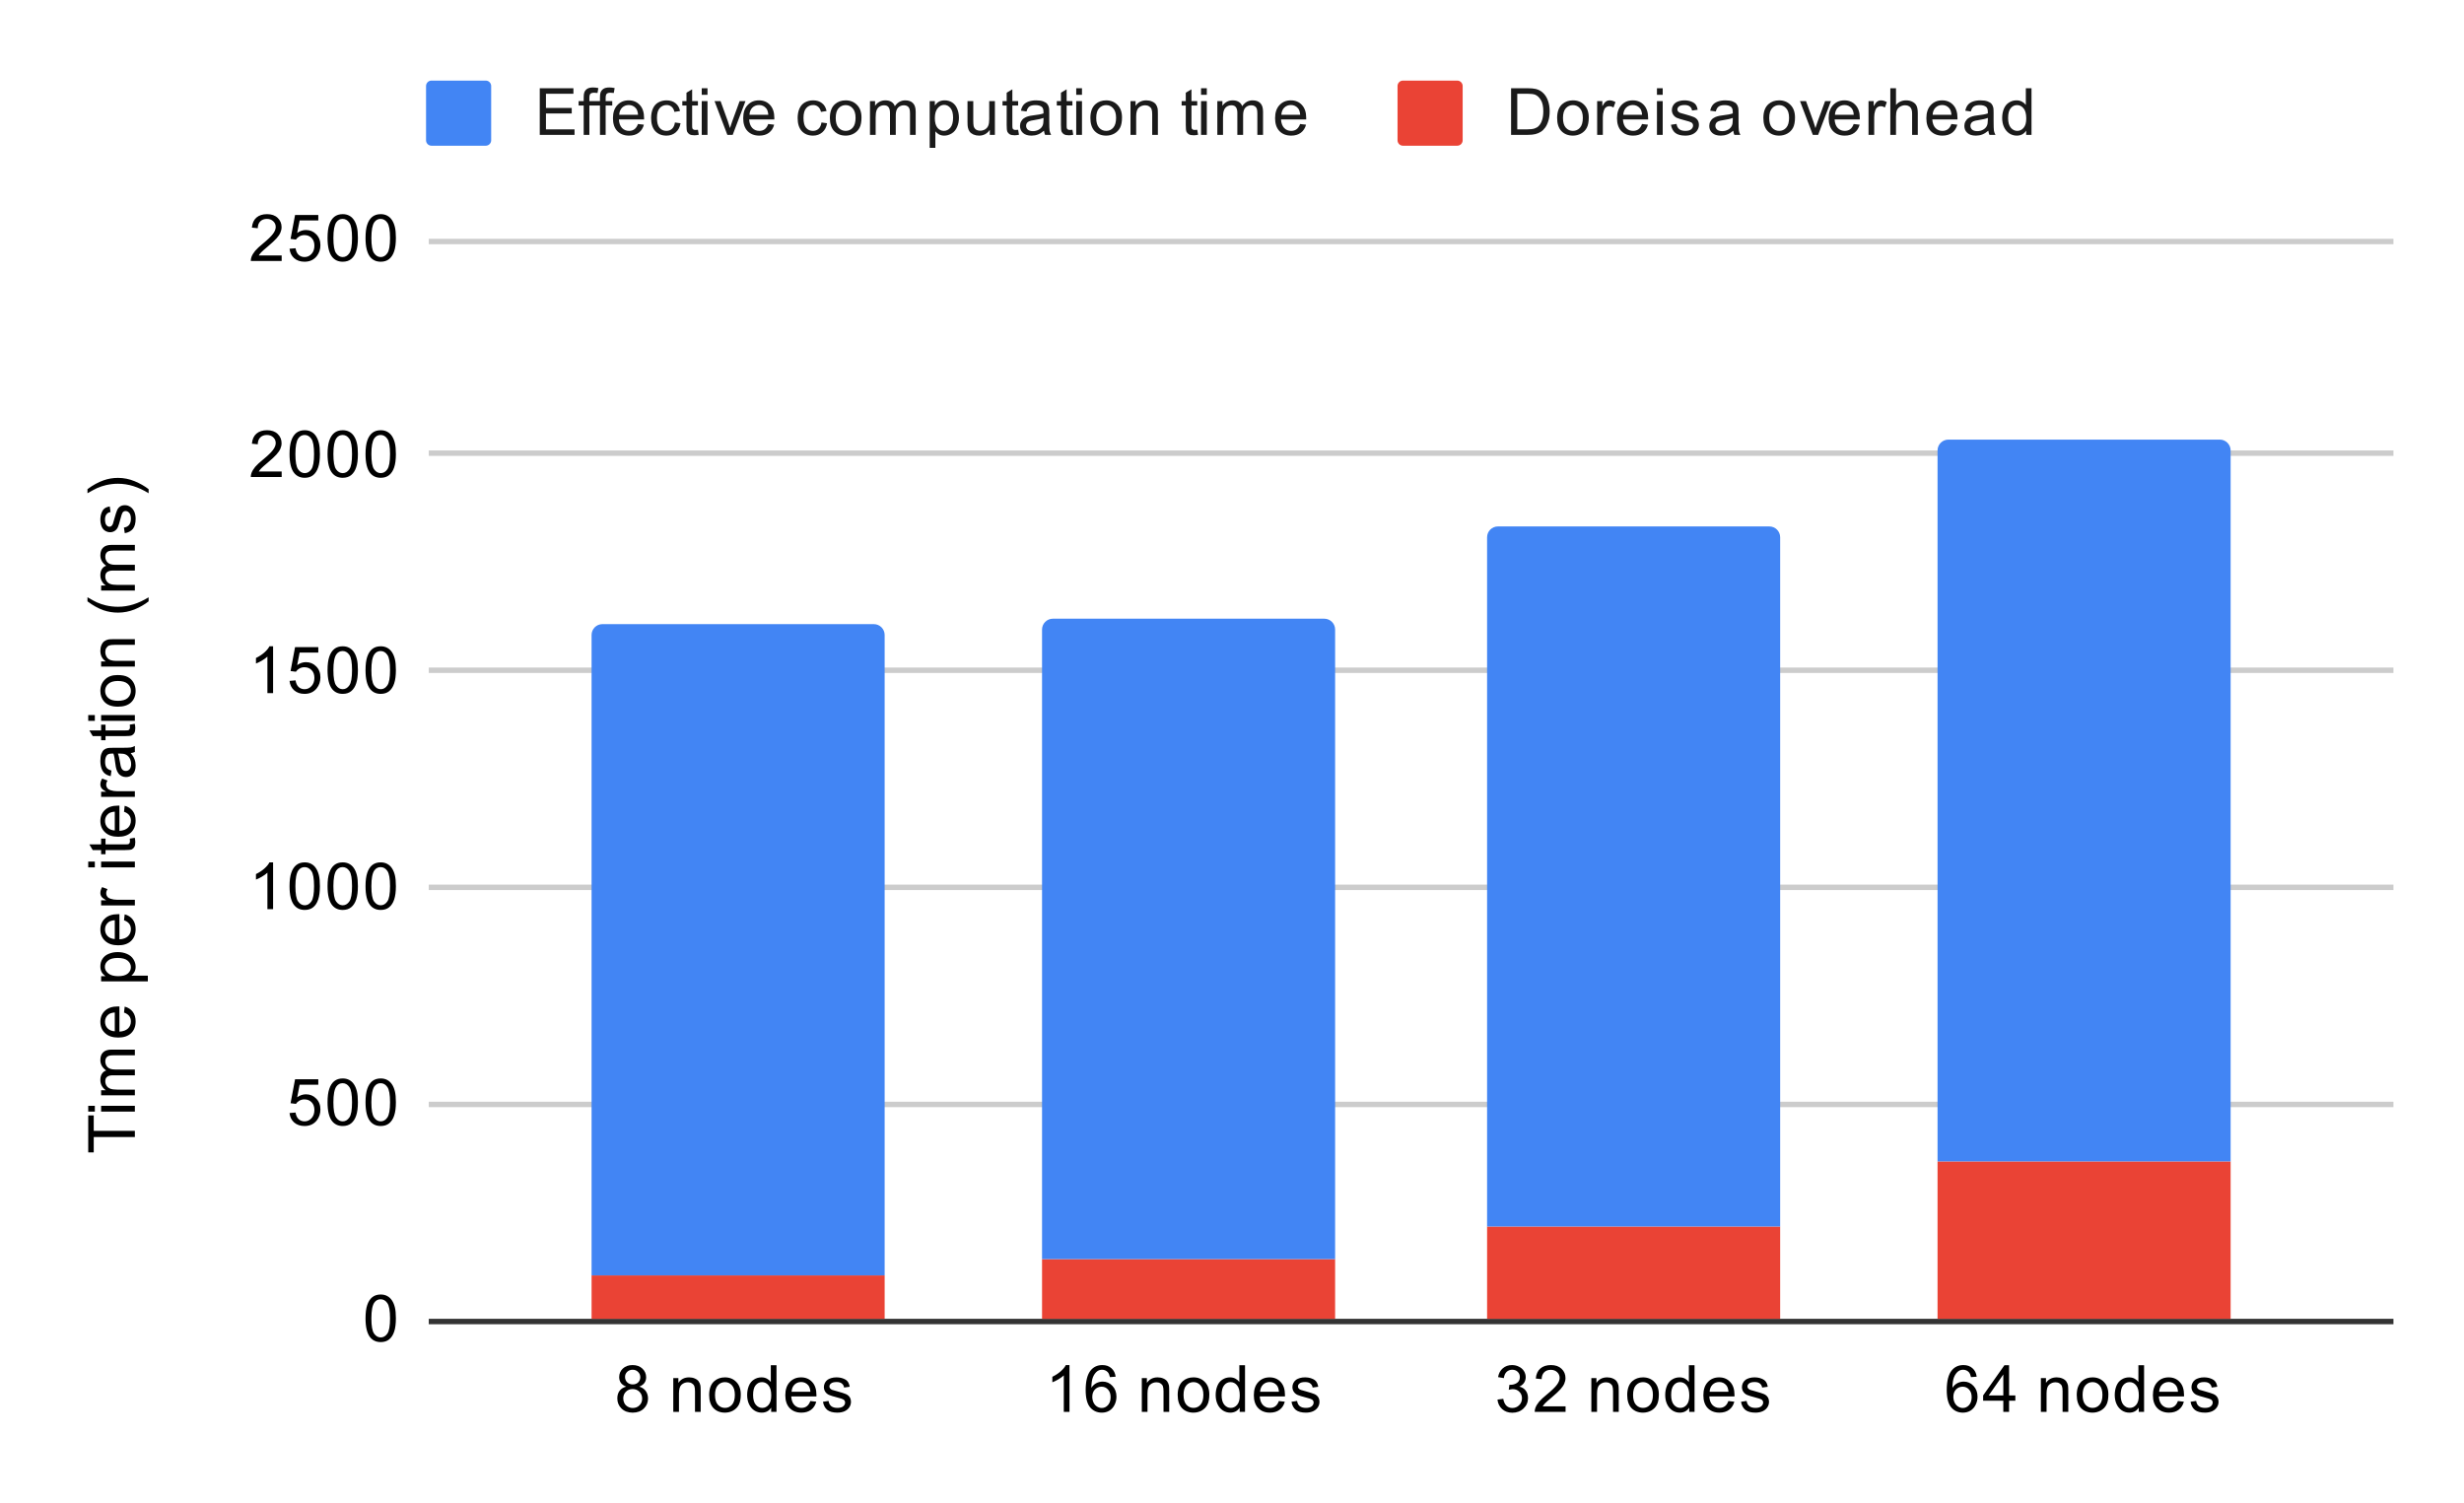 <svg version="1.1" viewBox="0.0 0.0 454.0 277.0" fill="none" stroke="none" stroke-linecap="square" stroke-miterlimit="10" width="454" height="277" xmlns:xlink="http://www.w3.org/1999/xlink" xmlns="http://www.w3.org/2000/svg"><path fill="#ffffff" d="M0 0L454.0 0L454.0 277.0L0 277.0L0 0Z" fill-rule="nonzero"/><path stroke="#333333" stroke-width="1.0" stroke-linecap="butt" d="M79.5 243.5L440.5 243.5" fill-rule="nonzero"/><path stroke="#cccccc" stroke-width="1.0" stroke-linecap="butt" d="M79.5 203.5L440.5 203.5" fill-rule="nonzero"/><path stroke="#cccccc" stroke-width="1.0" stroke-linecap="butt" d="M79.5 163.5L440.5 163.5" fill-rule="nonzero"/><path stroke="#cccccc" stroke-width="1.0" stroke-linecap="butt" d="M79.5 123.5L440.5 123.5" fill-rule="nonzero"/><path stroke="#cccccc" stroke-width="1.0" stroke-linecap="butt" d="M79.5 83.5L440.5 83.5" fill-rule="nonzero"/><path stroke="#cccccc" stroke-width="1.0" stroke-linecap="butt" d="M79.5 44.5L440.5 44.5" fill-rule="nonzero"/><clipPath id="id_0"><path d="M79.85 44.083L440.15 44.083L440.15 243.15L79.85 243.15L79.85 44.083Z" clip-rule="nonzero"/></clipPath><path stroke="#000000" stroke-width="2.0" stroke-linecap="butt" stroke-opacity="0.0" clip-path="url(#id_0)" d="M163.0 243.0L109.0 243.0L109.0 235.0L163.0 235.0Z" fill-rule="nonzero"/><path fill="#ea4335" clip-path="url(#id_0)" d="M163.0 243.0L109.0 243.0L109.0 235.0L163.0 235.0Z" fill-rule="nonzero"/><path stroke="#000000" stroke-width="2.0" stroke-linecap="butt" stroke-opacity="0.0" clip-path="url(#id_0)" d="M246.0 243.0L192.0 243.0L192.0 232.0L246.0 232.0Z" fill-rule="nonzero"/><path fill="#ea4335" clip-path="url(#id_0)" d="M246.0 243.0L192.0 243.0L192.0 232.0L246.0 232.0Z" fill-rule="nonzero"/><path stroke="#000000" stroke-width="2.0" stroke-linecap="butt" stroke-opacity="0.0" clip-path="url(#id_0)" d="M328.0 243.0L274.0 243.0L274.0 226.0L328.0 226.0Z" fill-rule="nonzero"/><path fill="#ea4335" clip-path="url(#id_0)" d="M328.0 243.0L274.0 243.0L274.0 226.0L328.0 226.0Z" fill-rule="nonzero"/><path stroke="#000000" stroke-width="2.0" stroke-linecap="butt" stroke-opacity="0.0" clip-path="url(#id_0)" d="M411.0 243.0L357.0 243.0L357.0 214.0L411.0 214.0Z" fill-rule="nonzero"/><path fill="#ea4335" clip-path="url(#id_0)" d="M411.0 243.0L357.0 243.0L357.0 214.0L411.0 214.0Z" fill-rule="nonzero"/><path stroke="#000000" stroke-width="2.0" stroke-linecap="butt" stroke-opacity="0.0" clip-path="url(#id_0)" d="M163.0 235.0L109.0 235.0L109.0 117.0C109.0 115.895 109.895 115.0 111.0 115.0L161.0 115.0C162.105 115.0 163.0 115.895 163.0 117.0Z" fill-rule="nonzero"/><path fill="#4285f4" clip-path="url(#id_0)" d="M163.0 235.0L109.0 235.0L109.0 117.0C109.0 115.895 109.895 115.0 111.0 115.0L161.0 115.0C162.105 115.0 163.0 115.895 163.0 117.0Z" fill-rule="nonzero"/><path stroke="#000000" stroke-width="2.0" stroke-linecap="butt" stroke-opacity="0.0" clip-path="url(#id_0)" d="M246.0 232.0L192.0 232.0L192.0 116.0C192.0 114.895 192.895 114.0 194.0 114.0L244.0 114.0C245.105 114.0 246.0 114.895 246.0 116.0Z" fill-rule="nonzero"/><path fill="#4285f4" clip-path="url(#id_0)" d="M246.0 232.0L192.0 232.0L192.0 116.0C192.0 114.895 192.895 114.0 194.0 114.0L244.0 114.0C245.105 114.0 246.0 114.895 246.0 116.0Z" fill-rule="nonzero"/><path stroke="#000000" stroke-width="2.0" stroke-linecap="butt" stroke-opacity="0.0" clip-path="url(#id_0)" d="M328.0 226.0L274.0 226.0L274.0 99.0C274.0 97.895 274.895 97.0 276.0 97.0L326.0 97.0C327.105 97.0 328.0 97.895 328.0 99.0Z" fill-rule="nonzero"/><path fill="#4285f4" clip-path="url(#id_0)" d="M328.0 226.0L274.0 226.0L274.0 99.0C274.0 97.895 274.895 97.0 276.0 97.0L326.0 97.0C327.105 97.0 328.0 97.895 328.0 99.0Z" fill-rule="nonzero"/><path stroke="#000000" stroke-width="2.0" stroke-linecap="butt" stroke-opacity="0.0" clip-path="url(#id_0)" d="M411.0 214.0L357.0 214.0L357.0 83.0C357.0 81.895 357.895 81.0 359.0 81.0L409.0 81.0C410.105 81.0 411.0 81.895 411.0 83.0Z" fill-rule="nonzero"/><path fill="#4285f4" clip-path="url(#id_0)" d="M411.0 214.0L357.0 214.0L357.0 83.0C357.0 81.895 357.895 81.0 359.0 81.0L409.0 81.0C410.105 81.0 411.0 81.895 411.0 83.0Z" fill-rule="nonzero"/><path fill="#000000" d="M24.85 209.507L17.272 209.507L17.272 212.335L16.256 212.335L16.256 205.523L17.272 205.523L17.272 208.367L24.85 208.367L24.85 209.507ZM17.475 204.82L16.256 204.82L16.256 203.757L17.475 203.757L17.475 204.82ZM24.85 204.82L18.631 204.82L18.631 203.757L24.85 203.757L24.85 204.82ZM24.85 201.82L18.631 201.82L18.631 200.882L19.506 200.882Q19.037 200.585 18.772 200.101Q18.491 199.617 18.491 198.992Q18.491 198.304 18.772 197.867Q19.053 197.414 19.569 197.242Q18.491 196.492 18.491 195.32Q18.491 194.382 19.006 193.898Q19.506 193.398 20.584 193.398L24.85 193.398L24.85 194.445L20.928 194.445Q20.303 194.445 20.022 194.554Q19.741 194.648 19.569 194.914Q19.397 195.179 19.397 195.554Q19.397 196.21 19.834 196.648Q20.272 197.07 21.241 197.07L24.85 197.07L24.85 198.132L20.803 198.132Q20.1 198.132 19.756 198.398Q19.397 198.648 19.397 199.226Q19.397 199.679 19.631 200.054Q19.866 200.429 20.319 200.601Q20.772 200.773 21.616 200.773L24.85 200.773L24.85 201.82ZM22.85 186.57L22.975 185.476Q23.928 185.726 24.459 186.429Q24.991 187.132 24.991 188.21Q24.991 189.57 24.147 190.382Q23.303 191.179 21.787 191.179Q20.225 191.179 19.366 190.367Q18.491 189.554 18.491 188.273Q18.491 187.023 19.334 186.242Q20.178 185.445 21.725 185.445Q21.819 185.445 22.006 185.445L22.006 190.085Q23.037 190.023 23.584 189.507Q24.116 188.992 24.116 188.21Q24.116 187.632 23.819 187.226Q23.506 186.804 22.85 186.57ZM21.147 190.023L21.147 186.554Q20.35 186.617 19.959 186.945Q19.35 187.46 19.35 188.257Q19.35 188.992 19.834 189.492Q20.319 189.976 21.147 190.023ZM27.241 180.82L18.631 180.82L18.631 179.867L19.428 179.867Q18.959 179.523 18.725 179.101Q18.491 178.664 18.491 178.054Q18.491 177.257 18.897 176.648Q19.303 176.039 20.053 175.742Q20.803 175.429 21.694 175.429Q22.647 175.429 23.412 175.773Q24.178 176.101 24.584 176.757Q24.991 177.414 24.991 178.132Q24.991 178.664 24.772 179.085Q24.537 179.507 24.209 179.773L27.241 179.773L27.241 180.82ZM21.772 179.867Q22.975 179.867 23.553 179.382Q24.116 178.898 24.116 178.21Q24.116 177.507 23.522 177.007Q22.928 176.507 21.678 176.507Q20.491 176.507 19.912 176.992Q19.319 177.476 19.319 178.164Q19.319 178.835 19.944 179.351Q20.569 179.867 21.772 179.867ZM22.85 169.57L22.975 168.476Q23.928 168.726 24.459 169.429Q24.991 170.132 24.991 171.21Q24.991 172.57 24.147 173.382Q23.303 174.179 21.787 174.179Q20.225 174.179 19.366 173.367Q18.491 172.554 18.491 171.273Q18.491 170.023 19.334 169.242Q20.178 168.445 21.725 168.445Q21.819 168.445 22.006 168.445L22.006 173.085Q23.037 173.023 23.584 172.507Q24.116 171.992 24.116 171.21Q24.116 170.632 23.819 170.226Q23.506 169.804 22.85 169.57ZM21.147 173.023L21.147 169.554Q20.35 169.617 19.959 169.945Q19.35 170.46 19.35 171.257Q19.35 171.992 19.834 172.492Q20.319 172.976 21.147 173.023ZM24.85 166.835L18.631 166.835L18.631 165.882L19.569 165.882Q18.912 165.523 18.709 165.226Q18.491 164.914 18.491 164.539Q18.491 164.007 18.819 163.46L19.803 163.82Q19.569 164.21 19.569 164.585Q19.569 164.945 19.787 165.226Q19.991 165.492 20.366 165.601Q20.928 165.789 21.584 165.789L24.85 165.789L24.85 166.835ZM17.475 159.82L16.256 159.82L16.256 158.757L17.475 158.757L17.475 159.82ZM24.85 159.82L18.631 159.82L18.631 158.757L24.85 158.757L24.85 159.82ZM23.912 154.523L24.834 154.367Q24.928 154.82 24.928 155.164Q24.928 155.742 24.756 156.054Q24.569 156.367 24.272 156.507Q23.975 156.632 23.022 156.632L19.444 156.632L19.444 157.398L18.631 157.398L18.631 156.632L17.084 156.632L16.459 155.585L18.631 155.585L18.631 154.523L19.444 154.523L19.444 155.585L23.084 155.585Q23.537 155.585 23.662 155.539Q23.787 155.476 23.866 155.351Q23.944 155.226 23.944 154.992Q23.944 154.804 23.912 154.523ZM22.85 149.57L22.975 148.476Q23.928 148.726 24.459 149.429Q24.991 150.132 24.991 151.21Q24.991 152.57 24.147 153.382Q23.303 154.179 21.787 154.179Q20.225 154.179 19.366 153.367Q18.491 152.554 18.491 151.273Q18.491 150.023 19.334 149.242Q20.178 148.445 21.725 148.445Q21.819 148.445 22.006 148.445L22.006 153.085Q23.037 153.023 23.584 152.507Q24.116 151.992 24.116 151.21Q24.116 150.632 23.819 150.226Q23.506 149.804 22.85 149.57ZM21.147 153.023L21.147 149.554Q20.35 149.617 19.959 149.945Q19.35 150.46 19.35 151.257Q19.35 151.992 19.834 152.492Q20.319 152.976 21.147 153.023ZM24.85 146.835L18.631 146.835L18.631 145.882L19.569 145.882Q18.912 145.523 18.709 145.226Q18.491 144.914 18.491 144.539Q18.491 144.007 18.819 143.46L19.803 143.82Q19.569 144.21 19.569 144.585Q19.569 144.945 19.787 145.226Q19.991 145.492 20.366 145.601Q20.928 145.789 21.584 145.789L24.85 145.789L24.85 146.835ZM24.084 138.757Q24.584 139.351 24.787 139.898Q24.991 140.429 24.991 141.054Q24.991 142.085 24.491 142.632Q23.991 143.179 23.209 143.179Q22.756 143.179 22.381 142.976Q21.991 142.773 21.772 142.429Q21.537 142.085 21.428 141.664Q21.334 141.367 21.256 140.726Q21.116 139.46 20.897 138.851Q20.678 138.851 20.631 138.851Q19.975 138.851 19.709 139.148Q19.366 139.554 19.366 140.351Q19.366 141.085 19.631 141.445Q19.881 141.804 20.537 141.976L20.397 143.007Q19.741 142.867 19.334 142.539Q18.928 142.21 18.709 141.601Q18.491 140.992 18.491 140.195Q18.491 139.398 18.678 138.898Q18.866 138.398 19.147 138.164Q19.428 137.929 19.866 137.835Q20.131 137.789 20.834 137.789L22.241 137.789Q23.709 137.789 24.1 137.726Q24.491 137.648 24.85 137.445L24.85 138.554Q24.522 138.71 24.084 138.757ZM21.725 138.851Q21.959 139.429 22.131 140.57Q22.225 141.226 22.35 141.492Q22.459 141.757 22.678 141.914Q22.897 142.054 23.178 142.054Q23.6 142.054 23.881 141.742Q24.162 141.414 24.162 140.804Q24.162 140.195 23.897 139.726Q23.631 139.242 23.162 139.023Q22.803 138.851 22.116 138.851L21.725 138.851ZM23.912 133.523L24.834 133.367Q24.928 133.82 24.928 134.164Q24.928 134.742 24.756 135.054Q24.569 135.367 24.272 135.507Q23.975 135.632 23.022 135.632L19.444 135.632L19.444 136.398L18.631 136.398L18.631 135.632L17.084 135.632L16.459 134.585L18.631 134.585L18.631 133.523L19.444 133.523L19.444 134.585L23.084 134.585Q23.537 134.585 23.662 134.539Q23.787 134.476 23.866 134.351Q23.944 134.226 23.944 133.992Q23.944 133.804 23.912 133.523ZM17.475 132.82L16.256 132.82L16.256 131.757L17.475 131.757L17.475 132.82ZM24.85 132.82L18.631 132.82L18.631 131.757L24.85 131.757L24.85 132.82ZM21.741 130.21Q20.006 130.21 19.178 129.257Q18.491 128.46 18.491 127.304Q18.491 126.023 19.334 125.21Q20.162 124.382 21.647 124.382Q22.85 124.382 23.537 124.742Q24.225 125.101 24.616 125.804Q24.991 126.492 24.991 127.304Q24.991 128.601 24.162 129.414Q23.319 130.21 21.741 130.21ZM21.741 129.132Q22.928 129.132 23.522 128.617Q24.116 128.085 24.116 127.304Q24.116 126.507 23.522 125.992Q22.928 125.476 21.709 125.476Q20.553 125.476 19.959 126.007Q19.366 126.523 19.366 127.304Q19.366 128.085 19.959 128.617Q20.537 129.132 21.741 129.132ZM24.85 122.82L18.631 122.82L18.631 121.882L19.506 121.882Q18.491 121.195 18.491 119.898Q18.491 119.335 18.694 118.867Q18.897 118.382 19.225 118.148Q19.553 117.914 19.991 117.82Q20.287 117.773 21.022 117.773L24.85 117.773L24.85 118.82L21.069 118.82Q20.412 118.82 20.1 118.945Q19.787 119.07 19.6 119.382Q19.397 119.695 19.397 120.117Q19.397 120.789 19.834 121.289Q20.256 121.773 21.444 121.773L24.85 121.773L24.85 122.82ZM27.381 110.804Q26.272 111.679 24.803 112.289Q23.319 112.882 21.741 112.882Q20.35 112.882 19.069 112.445Q17.584 111.914 16.116 110.804L16.116 110.054Q17.334 110.757 17.85 110.992Q18.662 111.351 19.537 111.554Q20.631 111.804 21.741 111.804Q24.569 111.804 27.381 110.054L27.381 110.804ZM24.85 108.82L18.631 108.82L18.631 107.882L19.506 107.882Q19.037 107.585 18.772 107.101Q18.491 106.617 18.491 105.992Q18.491 105.304 18.772 104.867Q19.053 104.414 19.569 104.242Q18.491 103.492 18.491 102.32Q18.491 101.382 19.006 100.898Q19.506 100.398 20.584 100.398L24.85 100.398L24.85 101.445L20.928 101.445Q20.303 101.445 20.022 101.554Q19.741 101.648 19.569 101.914Q19.397 102.179 19.397 102.554Q19.397 103.21 19.834 103.648Q20.272 104.07 21.241 104.07L24.85 104.07L24.85 105.132L20.803 105.132Q20.1 105.132 19.756 105.398Q19.397 105.648 19.397 106.226Q19.397 106.679 19.631 107.054Q19.866 107.429 20.319 107.601Q20.772 107.773 21.616 107.773L24.85 107.773L24.85 108.82ZM22.991 98.242L22.834 97.21Q23.459 97.117 23.787 96.726Q24.116 96.32 24.116 95.585Q24.116 94.867 23.834 94.523Q23.537 94.164 23.131 94.164Q22.772 94.164 22.569 94.476Q22.428 94.695 22.209 95.554Q21.912 96.71 21.709 97.164Q21.491 97.601 21.116 97.835Q20.741 98.07 20.272 98.07Q19.866 98.07 19.506 97.882Q19.147 97.695 18.912 97.367Q18.741 97.117 18.616 96.695Q18.491 96.273 18.491 95.773Q18.491 95.054 18.709 94.507Q18.912 93.945 19.272 93.679Q19.631 93.414 20.225 93.32L20.366 94.351Q19.897 94.414 19.631 94.757Q19.35 95.085 19.35 95.71Q19.35 96.429 19.6 96.742Q19.834 97.054 20.162 97.054Q20.366 97.054 20.522 96.929Q20.694 96.789 20.803 96.523Q20.866 96.367 21.069 95.585Q21.381 94.46 21.569 94.023Q21.756 93.585 22.116 93.335Q22.475 93.085 23.022 93.085Q23.553 93.085 24.022 93.398Q24.475 93.695 24.741 94.273Q24.991 94.851 24.991 95.585Q24.991 96.804 24.491 97.445Q23.975 98.07 22.991 98.242ZM27.381 90.132L27.381 90.882Q24.569 89.132 21.741 89.132Q20.647 89.132 19.553 89.382Q18.678 89.585 17.866 89.945Q17.35 90.179 16.116 90.882L16.116 90.132Q17.584 89.039 19.069 88.507Q20.35 88.054 21.741 88.054Q23.319 88.054 24.803 88.664Q26.272 89.273 27.381 90.132Z" fill-rule="nonzero"/><path fill="#000000" d="M67.35 242.916Q67.35 241.384 67.662 240.463Q67.975 239.525 68.584 239.025Q69.209 238.525 70.147 238.525Q70.834 238.525 71.35 238.806Q71.881 239.088 72.225 239.619Q72.569 240.134 72.756 240.884Q72.944 241.634 72.944 242.916Q72.944 244.431 72.631 245.353Q72.334 246.275 71.709 246.791Q71.1 247.291 70.147 247.291Q68.912 247.291 68.194 246.4Q67.35 245.338 67.35 242.916ZM68.428 242.916Q68.428 245.025 68.928 245.728Q69.428 246.431 70.147 246.431Q70.881 246.431 71.366 245.728Q71.866 245.025 71.866 242.916Q71.866 240.791 71.366 240.103Q70.881 239.4 70.131 239.4Q69.412 239.4 68.975 240.009Q68.428 240.791 68.428 242.916Z" fill-rule="nonzero"/><path fill="#000000" d="M53.35 205.087L54.459 204.993Q54.584 205.805 55.022 206.212Q55.475 206.618 56.116 206.618Q56.866 206.618 57.397 206.04Q57.928 205.462 57.928 204.524Q57.928 203.618 57.413 203.102Q56.913 202.571 56.084 202.571Q55.584 202.571 55.163 202.805Q54.756 203.04 54.522 203.399L53.538 203.274L54.366 198.868L58.647 198.868L58.647 199.868L55.209 199.868L54.756 202.18Q55.522 201.634 56.366 201.634Q57.491 201.634 58.256 202.415Q59.038 203.196 59.038 204.43Q59.038 205.587 58.366 206.446Q57.538 207.477 56.116 207.477Q54.944 207.477 54.194 206.821Q53.459 206.165 53.35 205.087ZM60.35 203.102Q60.35 201.571 60.663 200.649Q60.975 199.712 61.584 199.212Q62.209 198.712 63.147 198.712Q63.834 198.712 64.35 198.993Q64.881 199.274 65.225 199.805Q65.569 200.321 65.756 201.071Q65.944 201.821 65.944 203.102Q65.944 204.618 65.631 205.54Q65.334 206.462 64.709 206.977Q64.1 207.477 63.147 207.477Q61.913 207.477 61.194 206.587Q60.35 205.524 60.35 203.102ZM61.428 203.102Q61.428 205.212 61.928 205.915Q62.428 206.618 63.147 206.618Q63.881 206.618 64.366 205.915Q64.866 205.212 64.866 203.102Q64.866 200.977 64.366 200.29Q63.881 199.587 63.131 199.587Q62.413 199.587 61.975 200.196Q61.428 200.977 61.428 203.102ZM67.35 203.102Q67.35 201.571 67.662 200.649Q67.975 199.712 68.584 199.212Q69.209 198.712 70.147 198.712Q70.834 198.712 71.35 198.993Q71.881 199.274 72.225 199.805Q72.569 200.321 72.756 201.071Q72.944 201.821 72.944 203.102Q72.944 204.618 72.631 205.54Q72.334 206.462 71.709 206.977Q71.1 207.477 70.147 207.477Q68.912 207.477 68.194 206.587Q67.35 205.524 67.35 203.102ZM68.428 203.102Q68.428 205.212 68.928 205.915Q69.428 206.618 70.147 206.618Q70.881 206.618 71.366 205.915Q71.866 205.212 71.866 203.102Q71.866 200.977 71.366 200.29Q70.881 199.587 70.131 199.587Q69.412 199.587 68.975 200.196Q68.428 200.977 68.428 203.102Z" fill-rule="nonzero"/><path fill="#000000" d="M50.319 167.523L49.272 167.523L49.272 160.805Q48.881 161.164 48.256 161.539Q47.647 161.898 47.163 162.07L47.163 161.055Q48.038 160.633 48.694 160.055Q49.366 159.461 49.647 158.898L50.319 158.898L50.319 167.523ZM53.35 163.289Q53.35 161.758 53.663 160.836Q53.975 159.898 54.584 159.398Q55.209 158.898 56.147 158.898Q56.834 158.898 57.35 159.18Q57.881 159.461 58.225 159.992Q58.569 160.508 58.756 161.258Q58.944 162.008 58.944 163.289Q58.944 164.805 58.631 165.726Q58.334 166.648 57.709 167.164Q57.1 167.664 56.147 167.664Q54.913 167.664 54.194 166.773Q53.35 165.711 53.35 163.289ZM54.428 163.289Q54.428 165.398 54.928 166.101Q55.428 166.805 56.147 166.805Q56.881 166.805 57.366 166.101Q57.866 165.398 57.866 163.289Q57.866 161.164 57.366 160.476Q56.881 159.773 56.131 159.773Q55.413 159.773 54.975 160.383Q54.428 161.164 54.428 163.289ZM60.35 163.289Q60.35 161.758 60.663 160.836Q60.975 159.898 61.584 159.398Q62.209 158.898 63.147 158.898Q63.834 158.898 64.35 159.18Q64.881 159.461 65.225 159.992Q65.569 160.508 65.756 161.258Q65.944 162.008 65.944 163.289Q65.944 164.805 65.631 165.726Q65.334 166.648 64.709 167.164Q64.1 167.664 63.147 167.664Q61.913 167.664 61.194 166.773Q60.35 165.711 60.35 163.289ZM61.428 163.289Q61.428 165.398 61.928 166.101Q62.428 166.805 63.147 166.805Q63.881 166.805 64.366 166.101Q64.866 165.398 64.866 163.289Q64.866 161.164 64.366 160.476Q63.881 159.773 63.131 159.773Q62.413 159.773 61.975 160.383Q61.428 161.164 61.428 163.289ZM67.35 163.289Q67.35 161.758 67.662 160.836Q67.975 159.898 68.584 159.398Q69.209 158.898 70.147 158.898Q70.834 158.898 71.35 159.18Q71.881 159.461 72.225 159.992Q72.569 160.508 72.756 161.258Q72.944 162.008 72.944 163.289Q72.944 164.805 72.631 165.726Q72.334 166.648 71.709 167.164Q71.1 167.664 70.147 167.664Q68.912 167.664 68.194 166.773Q67.35 165.711 67.35 163.289ZM68.428 163.289Q68.428 165.398 68.928 166.101Q69.428 166.805 70.147 166.805Q70.881 166.805 71.366 166.101Q71.866 165.398 71.866 163.289Q71.866 161.164 71.366 160.476Q70.881 159.773 70.131 159.773Q69.412 159.773 68.975 160.383Q68.428 161.164 68.428 163.289Z" fill-rule="nonzero"/><path fill="#000000" d="M50.319 127.71L49.272 127.71L49.272 120.991Q48.881 121.351 48.256 121.726Q47.647 122.085 47.163 122.257L47.163 121.241Q48.038 120.819 48.694 120.241Q49.366 119.647 49.647 119.085L50.319 119.085L50.319 127.71ZM53.35 125.46L54.459 125.366Q54.584 126.179 55.022 126.585Q55.475 126.991 56.116 126.991Q56.866 126.991 57.397 126.413Q57.928 125.835 57.928 124.897Q57.928 123.991 57.413 123.476Q56.913 122.944 56.084 122.944Q55.584 122.944 55.163 123.179Q54.756 123.413 54.522 123.772L53.538 123.647L54.366 119.241L58.647 119.241L58.647 120.241L55.209 120.241L54.756 122.554Q55.522 122.007 56.366 122.007Q57.491 122.007 58.256 122.788Q59.038 123.569 59.038 124.804Q59.038 125.96 58.366 126.819Q57.538 127.851 56.116 127.851Q54.944 127.851 54.194 127.194Q53.459 126.538 53.35 125.46ZM60.35 123.476Q60.35 121.944 60.663 121.022Q60.975 120.085 61.584 119.585Q62.209 119.085 63.147 119.085Q63.834 119.085 64.35 119.366Q64.881 119.647 65.225 120.179Q65.569 120.694 65.756 121.444Q65.944 122.194 65.944 123.476Q65.944 124.991 65.631 125.913Q65.334 126.835 64.709 127.351Q64.1 127.851 63.147 127.851Q61.913 127.851 61.194 126.96Q60.35 125.897 60.35 123.476ZM61.428 123.476Q61.428 125.585 61.928 126.288Q62.428 126.991 63.147 126.991Q63.881 126.991 64.366 126.288Q64.866 125.585 64.866 123.476Q64.866 121.351 64.366 120.663Q63.881 119.96 63.131 119.96Q62.413 119.96 61.975 120.569Q61.428 121.351 61.428 123.476ZM67.35 123.476Q67.35 121.944 67.662 121.022Q67.975 120.085 68.584 119.585Q69.209 119.085 70.147 119.085Q70.834 119.085 71.35 119.366Q71.881 119.647 72.225 120.179Q72.569 120.694 72.756 121.444Q72.944 122.194 72.944 123.476Q72.944 124.991 72.631 125.913Q72.334 126.835 71.709 127.351Q71.1 127.851 70.147 127.851Q68.912 127.851 68.194 126.96Q67.35 125.897 67.35 123.476ZM68.428 123.476Q68.428 125.585 68.928 126.288Q69.428 126.991 70.147 126.991Q70.881 126.991 71.366 126.288Q71.866 125.585 71.866 123.476Q71.866 121.351 71.366 120.663Q70.881 119.96 70.131 119.96Q69.412 119.96 68.975 120.569Q68.428 121.351 68.428 123.476Z" fill-rule="nonzero"/><path fill="#000000" d="M51.897 86.881L51.897 87.897L46.209 87.897Q46.209 87.522 46.334 87.162Q46.553 86.584 47.022 86.022Q47.506 85.459 48.413 84.725Q49.819 83.569 50.303 82.897Q50.803 82.225 50.803 81.631Q50.803 81.006 50.35 80.584Q49.897 80.147 49.178 80.147Q48.413 80.147 47.959 80.6Q47.506 81.053 47.491 81.865L46.413 81.756Q46.522 80.537 47.241 79.912Q47.975 79.272 49.209 79.272Q50.444 79.272 51.163 79.959Q51.881 80.647 51.881 81.662Q51.881 82.178 51.663 82.678Q51.459 83.162 50.959 83.725Q50.475 84.272 49.35 85.225Q48.397 86.022 48.116 86.319Q47.85 86.6 47.678 86.881L51.897 86.881ZM53.35 83.662Q53.35 82.131 53.663 81.209Q53.975 80.272 54.584 79.772Q55.209 79.272 56.147 79.272Q56.834 79.272 57.35 79.553Q57.881 79.834 58.225 80.365Q58.569 80.881 58.756 81.631Q58.944 82.381 58.944 83.662Q58.944 85.178 58.631 86.1Q58.334 87.022 57.709 87.537Q57.1 88.037 56.147 88.037Q54.913 88.037 54.194 87.147Q53.35 86.084 53.35 83.662ZM54.428 83.662Q54.428 85.772 54.928 86.475Q55.428 87.178 56.147 87.178Q56.881 87.178 57.366 86.475Q57.866 85.772 57.866 83.662Q57.866 81.537 57.366 80.85Q56.881 80.147 56.131 80.147Q55.413 80.147 54.975 80.756Q54.428 81.537 54.428 83.662ZM60.35 83.662Q60.35 82.131 60.663 81.209Q60.975 80.272 61.584 79.772Q62.209 79.272 63.147 79.272Q63.834 79.272 64.35 79.553Q64.881 79.834 65.225 80.365Q65.569 80.881 65.756 81.631Q65.944 82.381 65.944 83.662Q65.944 85.178 65.631 86.1Q65.334 87.022 64.709 87.537Q64.1 88.037 63.147 88.037Q61.913 88.037 61.194 87.147Q60.35 86.084 60.35 83.662ZM61.428 83.662Q61.428 85.772 61.928 86.475Q62.428 87.178 63.147 87.178Q63.881 87.178 64.366 86.475Q64.866 85.772 64.866 83.662Q64.866 81.537 64.366 80.85Q63.881 80.147 63.131 80.147Q62.413 80.147 61.975 80.756Q61.428 81.537 61.428 83.662ZM67.35 83.662Q67.35 82.131 67.662 81.209Q67.975 80.272 68.584 79.772Q69.209 79.272 70.147 79.272Q70.834 79.272 71.35 79.553Q71.881 79.834 72.225 80.365Q72.569 80.881 72.756 81.631Q72.944 82.381 72.944 83.662Q72.944 85.178 72.631 86.1Q72.334 87.022 71.709 87.537Q71.1 88.037 70.147 88.037Q68.912 88.037 68.194 87.147Q67.35 86.084 67.35 83.662ZM68.428 83.662Q68.428 85.772 68.928 86.475Q69.428 87.178 70.147 87.178Q70.881 87.178 71.366 86.475Q71.866 85.772 71.866 83.662Q71.866 81.537 71.366 80.85Q70.881 80.147 70.131 80.147Q69.412 80.147 68.975 80.756Q68.428 81.537 68.428 83.662Z" fill-rule="nonzero"/><path fill="#000000" d="M51.897 47.068L51.897 48.083L46.209 48.083Q46.209 47.708 46.334 47.349Q46.553 46.771 47.022 46.208Q47.506 45.646 48.413 44.911Q49.819 43.755 50.303 43.083Q50.803 42.411 50.803 41.818Q50.803 41.193 50.35 40.771Q49.897 40.333 49.178 40.333Q48.413 40.333 47.959 40.786Q47.506 41.24 47.491 42.052L46.413 41.943Q46.522 40.724 47.241 40.099Q47.975 39.458 49.209 39.458Q50.444 39.458 51.163 40.146Q51.881 40.833 51.881 41.849Q51.881 42.365 51.663 42.865Q51.459 43.349 50.959 43.911Q50.475 44.458 49.35 45.411Q48.397 46.208 48.116 46.505Q47.85 46.786 47.678 47.068L51.897 47.068ZM53.35 45.833L54.459 45.74Q54.584 46.552 55.022 46.958Q55.475 47.365 56.116 47.365Q56.866 47.365 57.397 46.786Q57.928 46.208 57.928 45.271Q57.928 44.365 57.413 43.849Q56.913 43.318 56.084 43.318Q55.584 43.318 55.163 43.552Q54.756 43.786 54.522 44.146L53.538 44.021L54.366 39.615L58.647 39.615L58.647 40.615L55.209 40.615L54.756 42.927Q55.522 42.38 56.366 42.38Q57.491 42.38 58.256 43.161Q59.038 43.943 59.038 45.177Q59.038 46.333 58.366 47.193Q57.538 48.224 56.116 48.224Q54.944 48.224 54.194 47.568Q53.459 46.911 53.35 45.833ZM60.35 43.849Q60.35 42.318 60.663 41.396Q60.975 40.458 61.584 39.958Q62.209 39.458 63.147 39.458Q63.834 39.458 64.35 39.74Q64.881 40.021 65.225 40.552Q65.569 41.068 65.756 41.818Q65.944 42.568 65.944 43.849Q65.944 45.365 65.631 46.286Q65.334 47.208 64.709 47.724Q64.1 48.224 63.147 48.224Q61.913 48.224 61.194 47.333Q60.35 46.271 60.35 43.849ZM61.428 43.849Q61.428 45.958 61.928 46.661Q62.428 47.365 63.147 47.365Q63.881 47.365 64.366 46.661Q64.866 45.958 64.866 43.849Q64.866 41.724 64.366 41.036Q63.881 40.333 63.131 40.333Q62.413 40.333 61.975 40.943Q61.428 41.724 61.428 43.849ZM67.35 43.849Q67.35 42.318 67.662 41.396Q67.975 40.458 68.584 39.958Q69.209 39.458 70.147 39.458Q70.834 39.458 71.35 39.74Q71.881 40.021 72.225 40.552Q72.569 41.068 72.756 41.818Q72.944 42.568 72.944 43.849Q72.944 45.365 72.631 46.286Q72.334 47.208 71.709 47.724Q71.1 48.224 70.147 48.224Q68.912 48.224 68.194 47.333Q67.35 46.271 67.35 43.849ZM68.428 43.849Q68.428 45.958 68.928 46.661Q69.428 47.365 70.147 47.365Q70.881 47.365 71.366 46.661Q71.866 45.958 71.866 43.849Q71.866 41.724 71.366 41.036Q70.881 40.333 70.131 40.333Q69.412 40.333 68.975 40.943Q68.428 41.724 68.428 43.849Z" fill-rule="nonzero"/><path fill="#000000" d="M115.384 255.494Q114.727 255.244 114.399 254.806Q114.087 254.353 114.087 253.744Q114.087 252.806 114.759 252.166Q115.446 251.525 116.555 251.525Q117.68 251.525 118.368 252.181Q119.055 252.838 119.055 253.775Q119.055 254.369 118.743 254.806Q118.43 255.244 117.79 255.494Q118.587 255.744 118.993 256.322Q119.399 256.9 119.399 257.697Q119.399 258.791 118.618 259.541Q117.852 260.291 116.571 260.291Q115.305 260.291 114.524 259.541Q113.743 258.791 113.743 257.666Q113.743 256.822 114.165 256.259Q114.602 255.697 115.384 255.494ZM115.165 253.697Q115.165 254.306 115.555 254.697Q115.962 255.088 116.587 255.088Q117.196 255.088 117.587 254.713Q117.977 254.322 117.977 253.759Q117.977 253.181 117.571 252.791Q117.165 252.384 116.571 252.384Q115.962 252.384 115.555 252.775Q115.165 253.166 115.165 253.697ZM114.837 257.666Q114.837 258.119 115.04 258.541Q115.259 258.962 115.68 259.197Q116.102 259.431 116.587 259.431Q117.337 259.431 117.821 258.947Q118.321 258.462 118.321 257.712Q118.321 256.947 117.821 256.447Q117.321 255.947 116.555 255.947Q115.805 255.947 115.321 256.447Q114.837 256.931 114.837 257.666ZM124.055 260.15L124.055 253.931L124.993 253.931L124.993 254.806Q125.68 253.791 126.977 253.791Q127.54 253.791 128.009 253.994Q128.493 254.197 128.727 254.525Q128.962 254.853 129.055 255.291Q129.102 255.588 129.102 256.322L129.102 260.15L128.055 260.15L128.055 256.369Q128.055 255.713 127.93 255.4Q127.805 255.088 127.493 254.9Q127.18 254.697 126.759 254.697Q126.087 254.697 125.587 255.134Q125.102 255.556 125.102 256.744L125.102 260.15L124.055 260.15ZM130.665 257.041Q130.665 255.306 131.618 254.478Q132.415 253.791 133.571 253.791Q134.852 253.791 135.665 254.634Q136.493 255.463 136.493 256.947Q136.493 258.15 136.134 258.837Q135.774 259.525 135.071 259.916Q134.384 260.291 133.571 260.291Q132.274 260.291 131.462 259.462Q130.665 258.619 130.665 257.041ZM131.743 257.041Q131.743 258.228 132.259 258.822Q132.79 259.416 133.571 259.416Q134.368 259.416 134.884 258.822Q135.399 258.228 135.399 257.009Q135.399 255.853 134.868 255.259Q134.352 254.666 133.571 254.666Q132.79 254.666 132.259 255.259Q131.743 255.838 131.743 257.041ZM142.087 260.15L142.087 259.369Q141.493 260.291 140.352 260.291Q139.602 260.291 138.977 259.884Q138.352 259.462 138.009 258.728Q137.665 257.994 137.665 257.041Q137.665 256.119 137.977 255.353Q138.29 254.588 138.915 254.197Q139.54 253.791 140.305 253.791Q140.868 253.791 141.305 254.025Q141.743 254.259 142.024 254.634L142.024 251.556L143.071 251.556L143.071 260.15L142.087 260.15ZM138.759 257.041Q138.759 258.244 139.259 258.837Q139.759 259.416 140.446 259.416Q141.134 259.416 141.618 258.853Q142.102 258.291 142.102 257.134Q142.102 255.853 141.602 255.259Q141.118 254.666 140.399 254.666Q139.696 254.666 139.227 255.244Q138.759 255.806 138.759 257.041ZM149.305 258.15L150.399 258.275Q150.149 259.228 149.446 259.759Q148.743 260.291 147.665 260.291Q146.305 260.291 145.493 259.447Q144.696 258.603 144.696 257.087Q144.696 255.525 145.509 254.666Q146.321 253.791 147.602 253.791Q148.852 253.791 149.634 254.634Q150.43 255.478 150.43 257.025Q150.43 257.119 150.43 257.306L145.79 257.306Q145.852 258.337 146.368 258.884Q146.884 259.416 147.665 259.416Q148.243 259.416 148.649 259.119Q149.071 258.806 149.305 258.15ZM145.852 256.447L149.321 256.447Q149.259 255.65 148.93 255.259Q148.415 254.65 147.618 254.65Q146.884 254.65 146.384 255.134Q145.899 255.619 145.852 256.447ZM151.634 258.291L152.665 258.134Q152.759 258.759 153.149 259.087Q153.555 259.416 154.29 259.416Q155.009 259.416 155.352 259.134Q155.712 258.837 155.712 258.431Q155.712 258.072 155.399 257.869Q155.18 257.728 154.321 257.509Q153.165 257.212 152.712 257.009Q152.274 256.791 152.04 256.416Q151.805 256.041 151.805 255.572Q151.805 255.166 151.993 254.806Q152.18 254.447 152.509 254.213Q152.759 254.041 153.18 253.916Q153.602 253.791 154.102 253.791Q154.821 253.791 155.368 254.009Q155.93 254.213 156.196 254.572Q156.462 254.931 156.555 255.525L155.524 255.666Q155.462 255.197 155.118 254.931Q154.79 254.65 154.165 254.65Q153.446 254.65 153.134 254.9Q152.821 255.134 152.821 255.463Q152.821 255.666 152.946 255.822Q153.087 255.994 153.352 256.103Q153.509 256.166 154.29 256.369Q155.415 256.681 155.852 256.869Q156.29 257.056 156.54 257.416Q156.79 257.775 156.79 258.322Q156.79 258.853 156.477 259.322Q156.18 259.775 155.602 260.041Q155.024 260.291 154.29 260.291Q153.071 260.291 152.43 259.791Q151.805 259.275 151.634 258.291Z" fill-rule="nonzero"/><path fill="#000000" d="M197.055 260.15L196.008 260.15L196.008 253.431Q195.617 253.791 194.992 254.166Q194.383 254.525 193.899 254.697L193.899 253.681Q194.774 253.259 195.43 252.681Q196.102 252.088 196.383 251.525L197.055 251.525L197.055 260.15ZM205.555 253.666L204.508 253.744Q204.367 253.119 204.117 252.838Q203.68 252.384 203.055 252.384Q202.555 252.384 202.164 252.666Q201.68 253.041 201.383 253.744Q201.102 254.431 201.086 255.713Q201.461 255.134 202.008 254.853Q202.571 254.572 203.18 254.572Q204.227 254.572 204.961 255.353Q205.711 256.134 205.711 257.353Q205.711 258.166 205.352 258.869Q205.008 259.556 204.399 259.931Q203.789 260.291 203.024 260.291Q201.696 260.291 200.867 259.322Q200.039 258.353 200.039 256.134Q200.039 253.634 200.961 252.509Q201.758 251.525 203.117 251.525Q204.133 251.525 204.774 252.103Q205.43 252.666 205.555 253.666ZM201.258 257.369Q201.258 257.916 201.477 258.416Q201.711 258.9 202.117 259.166Q202.539 259.431 203.008 259.431Q203.664 259.431 204.149 258.9Q204.633 258.353 204.633 257.431Q204.633 256.541 204.149 256.025Q203.68 255.509 202.961 255.509Q202.242 255.509 201.742 256.025Q201.258 256.541 201.258 257.369ZM210.383 260.15L210.383 253.931L211.321 253.931L211.321 254.806Q212.008 253.791 213.305 253.791Q213.867 253.791 214.336 253.994Q214.821 254.197 215.055 254.525Q215.289 254.853 215.383 255.291Q215.43 255.588 215.43 256.322L215.43 260.15L214.383 260.15L214.383 256.369Q214.383 255.713 214.258 255.4Q214.133 255.088 213.821 254.9Q213.508 254.697 213.086 254.697Q212.414 254.697 211.914 255.134Q211.43 255.556 211.43 256.744L211.43 260.15L210.383 260.15ZM216.992 257.041Q216.992 255.306 217.946 254.478Q218.742 253.791 219.899 253.791Q221.18 253.791 221.992 254.634Q222.821 255.463 222.821 256.947Q222.821 258.15 222.461 258.837Q222.102 259.525 221.399 259.916Q220.711 260.291 219.899 260.291Q218.602 260.291 217.789 259.462Q216.992 258.619 216.992 257.041ZM218.071 257.041Q218.071 258.228 218.586 258.822Q219.117 259.416 219.899 259.416Q220.696 259.416 221.211 258.822Q221.727 258.228 221.727 257.009Q221.727 255.853 221.196 255.259Q220.68 254.666 219.899 254.666Q219.117 254.666 218.586 255.259Q218.071 255.838 218.071 257.041ZM228.414 260.15L228.414 259.369Q227.821 260.291 226.68 260.291Q225.93 260.291 225.305 259.884Q224.68 259.462 224.336 258.728Q223.992 257.994 223.992 257.041Q223.992 256.119 224.305 255.353Q224.617 254.588 225.242 254.197Q225.867 253.791 226.633 253.791Q227.196 253.791 227.633 254.025Q228.071 254.259 228.352 254.634L228.352 251.556L229.399 251.556L229.399 260.15L228.414 260.15ZM225.086 257.041Q225.086 258.244 225.586 258.837Q226.086 259.416 226.774 259.416Q227.461 259.416 227.946 258.853Q228.43 258.291 228.43 257.134Q228.43 255.853 227.93 255.259Q227.446 254.666 226.727 254.666Q226.024 254.666 225.555 255.244Q225.086 255.806 225.086 257.041ZM235.633 258.15L236.727 258.275Q236.477 259.228 235.774 259.759Q235.071 260.291 233.992 260.291Q232.633 260.291 231.821 259.447Q231.024 258.603 231.024 257.087Q231.024 255.525 231.836 254.666Q232.649 253.791 233.93 253.791Q235.18 253.791 235.961 254.634Q236.758 255.478 236.758 257.025Q236.758 257.119 236.758 257.306L232.117 257.306Q232.18 258.337 232.696 258.884Q233.211 259.416 233.992 259.416Q234.571 259.416 234.977 259.119Q235.399 258.806 235.633 258.15ZM232.18 256.447L235.649 256.447Q235.586 255.65 235.258 255.259Q234.742 254.65 233.946 254.65Q233.211 254.65 232.711 255.134Q232.227 255.619 232.18 256.447ZM237.961 258.291L238.992 258.134Q239.086 258.759 239.477 259.087Q239.883 259.416 240.617 259.416Q241.336 259.416 241.68 259.134Q242.039 258.837 242.039 258.431Q242.039 258.072 241.727 257.869Q241.508 257.728 240.649 257.509Q239.492 257.212 239.039 257.009Q238.602 256.791 238.367 256.416Q238.133 256.041 238.133 255.572Q238.133 255.166 238.321 254.806Q238.508 254.447 238.836 254.213Q239.086 254.041 239.508 253.916Q239.93 253.791 240.43 253.791Q241.149 253.791 241.696 254.009Q242.258 254.213 242.524 254.572Q242.789 254.931 242.883 255.525L241.852 255.666Q241.789 255.197 241.446 254.931Q241.117 254.65 240.492 254.65Q239.774 254.65 239.461 254.9Q239.149 255.134 239.149 255.463Q239.149 255.666 239.274 255.822Q239.414 255.994 239.68 256.103Q239.836 256.166 240.617 256.369Q241.742 256.681 242.18 256.869Q242.617 257.056 242.867 257.416Q243.117 257.775 243.117 258.322Q243.117 258.853 242.805 259.322Q242.508 259.775 241.93 260.041Q241.352 260.291 240.617 260.291Q239.399 260.291 238.758 259.791Q238.133 259.275 237.961 258.291Z" fill-rule="nonzero"/><path fill="#000000" d="M275.914 257.884L276.976 257.744Q277.148 258.634 277.586 259.041Q278.023 259.431 278.648 259.431Q279.398 259.431 279.914 258.916Q280.429 258.4 280.429 257.634Q280.429 256.916 279.945 256.447Q279.476 255.963 278.742 255.963Q278.445 255.963 277.992 256.087L278.117 255.15Q278.226 255.166 278.289 255.166Q278.961 255.166 279.492 254.822Q280.039 254.463 280.039 253.728Q280.039 253.15 279.648 252.775Q279.258 252.384 278.633 252.384Q278.023 252.384 277.601 252.775Q277.195 253.166 277.086 253.931L276.023 253.744Q276.211 252.697 276.898 252.119Q277.586 251.525 278.601 251.525Q279.304 251.525 279.898 251.838Q280.492 252.134 280.804 252.65Q281.117 253.166 281.117 253.759Q281.117 254.306 280.82 254.775Q280.523 255.228 279.945 255.494Q280.695 255.666 281.117 256.228Q281.539 256.775 281.539 257.619Q281.539 258.744 280.711 259.525Q279.898 260.306 278.648 260.306Q277.523 260.306 276.773 259.634Q276.023 258.947 275.914 257.884ZM288.461 259.134L288.461 260.15L282.773 260.15Q282.773 259.775 282.898 259.416Q283.117 258.837 283.586 258.275Q284.07 257.712 284.976 256.978Q286.383 255.822 286.867 255.15Q287.367 254.478 287.367 253.884Q287.367 253.259 286.914 252.838Q286.461 252.4 285.742 252.4Q284.976 252.4 284.523 252.853Q284.07 253.306 284.054 254.119L282.976 254.009Q283.086 252.791 283.804 252.166Q284.539 251.525 285.773 251.525Q287.008 251.525 287.726 252.213Q288.445 252.9 288.445 253.916Q288.445 254.431 288.226 254.931Q288.023 255.416 287.523 255.978Q287.039 256.525 285.914 257.478Q284.961 258.275 284.679 258.572Q284.414 258.853 284.242 259.134L288.461 259.134ZM293.211 260.15L293.211 253.931L294.148 253.931L294.148 254.806Q294.836 253.791 296.133 253.791Q296.695 253.791 297.164 253.994Q297.648 254.197 297.883 254.525Q298.117 254.853 298.211 255.291Q298.258 255.588 298.258 256.322L298.258 260.15L297.211 260.15L297.211 256.369Q297.211 255.713 297.086 255.4Q296.961 255.088 296.648 254.9Q296.336 254.697 295.914 254.697Q295.242 254.697 294.742 255.134Q294.258 255.556 294.258 256.744L294.258 260.15L293.211 260.15ZM299.82 257.041Q299.82 255.306 300.773 254.478Q301.57 253.791 302.726 253.791Q304.008 253.791 304.82 254.634Q305.648 255.463 305.648 256.947Q305.648 258.15 305.289 258.837Q304.929 259.525 304.226 259.916Q303.539 260.291 302.726 260.291Q301.429 260.291 300.617 259.462Q299.82 258.619 299.82 257.041ZM300.898 257.041Q300.898 258.228 301.414 258.822Q301.945 259.416 302.726 259.416Q303.523 259.416 304.039 258.822Q304.554 258.228 304.554 257.009Q304.554 255.853 304.023 255.259Q303.508 254.666 302.726 254.666Q301.945 254.666 301.414 255.259Q300.898 255.838 300.898 257.041ZM311.242 260.15L311.242 259.369Q310.648 260.291 309.508 260.291Q308.758 260.291 308.133 259.884Q307.508 259.462 307.164 258.728Q306.82 257.994 306.82 257.041Q306.82 256.119 307.133 255.353Q307.445 254.588 308.07 254.197Q308.695 253.791 309.461 253.791Q310.023 253.791 310.461 254.025Q310.898 254.259 311.179 254.634L311.179 251.556L312.226 251.556L312.226 260.15L311.242 260.15ZM307.914 257.041Q307.914 258.244 308.414 258.837Q308.914 259.416 309.601 259.416Q310.289 259.416 310.773 258.853Q311.258 258.291 311.258 257.134Q311.258 255.853 310.758 255.259Q310.273 254.666 309.554 254.666Q308.851 254.666 308.383 255.244Q307.914 255.806 307.914 257.041ZM318.461 258.15L319.554 258.275Q319.304 259.228 318.601 259.759Q317.898 260.291 316.82 260.291Q315.461 260.291 314.648 259.447Q313.851 258.603 313.851 257.087Q313.851 255.525 314.664 254.666Q315.476 253.791 316.758 253.791Q318.008 253.791 318.789 254.634Q319.586 255.478 319.586 257.025Q319.586 257.119 319.586 257.306L314.945 257.306Q315.008 258.337 315.523 258.884Q316.039 259.416 316.82 259.416Q317.398 259.416 317.804 259.119Q318.226 258.806 318.461 258.15ZM315.008 256.447L318.476 256.447Q318.414 255.65 318.086 255.259Q317.57 254.65 316.773 254.65Q316.039 254.65 315.539 255.134Q315.054 255.619 315.008 256.447ZM320.789 258.291L321.82 258.134Q321.914 258.759 322.304 259.087Q322.711 259.416 323.445 259.416Q324.164 259.416 324.508 259.134Q324.867 258.837 324.867 258.431Q324.867 258.072 324.554 257.869Q324.336 257.728 323.476 257.509Q322.32 257.212 321.867 257.009Q321.429 256.791 321.195 256.416Q320.961 256.041 320.961 255.572Q320.961 255.166 321.148 254.806Q321.336 254.447 321.664 254.213Q321.914 254.041 322.336 253.916Q322.758 253.791 323.258 253.791Q323.976 253.791 324.523 254.009Q325.086 254.213 325.351 254.572Q325.617 254.931 325.711 255.525L324.679 255.666Q324.617 255.197 324.273 254.931Q323.945 254.65 323.32 254.65Q322.601 254.65 322.289 254.9Q321.976 255.134 321.976 255.463Q321.976 255.666 322.101 255.822Q322.242 255.994 322.508 256.103Q322.664 256.166 323.445 256.369Q324.57 256.681 325.008 256.869Q325.445 257.056 325.695 257.416Q325.945 257.775 325.945 258.322Q325.945 258.853 325.633 259.322Q325.336 259.775 324.758 260.041Q324.179 260.291 323.445 260.291Q322.226 260.291 321.586 259.791Q320.961 259.275 320.789 258.291Z" fill-rule="nonzero"/><path fill="#000000" d="M364.21 253.666L363.163 253.744Q363.023 253.119 362.773 252.838Q362.335 252.384 361.71 252.384Q361.21 252.384 360.82 252.666Q360.335 253.041 360.038 253.744Q359.757 254.431 359.741 255.713Q360.116 255.134 360.663 254.853Q361.226 254.572 361.835 254.572Q362.882 254.572 363.616 255.353Q364.366 256.134 364.366 257.353Q364.366 258.166 364.007 258.869Q363.663 259.556 363.054 259.931Q362.445 260.291 361.679 260.291Q360.351 260.291 359.523 259.322Q358.695 258.353 358.695 256.134Q358.695 253.634 359.616 252.509Q360.413 251.525 361.773 251.525Q362.788 251.525 363.429 252.103Q364.085 252.666 364.21 253.666ZM359.913 257.369Q359.913 257.916 360.132 258.416Q360.366 258.9 360.773 259.166Q361.195 259.431 361.663 259.431Q362.32 259.431 362.804 258.9Q363.288 258.353 363.288 257.431Q363.288 256.541 362.804 256.025Q362.335 255.509 361.616 255.509Q360.898 255.509 360.398 256.025Q359.913 256.541 359.913 257.369ZM369.116 260.15L369.116 258.087L365.398 258.087L365.398 257.119L369.32 251.556L370.179 251.556L370.179 257.119L371.335 257.119L371.335 258.087L370.179 258.087L370.179 260.15L369.116 260.15ZM369.116 257.119L369.116 253.259L366.429 257.119L369.116 257.119ZM376.038 260.15L376.038 253.931L376.976 253.931L376.976 254.806Q377.663 253.791 378.96 253.791Q379.523 253.791 379.991 253.994Q380.476 254.197 380.71 254.525Q380.945 254.853 381.038 255.291Q381.085 255.588 381.085 256.322L381.085 260.15L380.038 260.15L380.038 256.369Q380.038 255.713 379.913 255.4Q379.788 255.088 379.476 254.9Q379.163 254.697 378.741 254.697Q378.07 254.697 377.57 255.134Q377.085 255.556 377.085 256.744L377.085 260.15L376.038 260.15ZM382.648 257.041Q382.648 255.306 383.601 254.478Q384.398 253.791 385.554 253.791Q386.835 253.791 387.648 254.634Q388.476 255.463 388.476 256.947Q388.476 258.15 388.116 258.837Q387.757 259.525 387.054 259.916Q386.366 260.291 385.554 260.291Q384.257 260.291 383.445 259.462Q382.648 258.619 382.648 257.041ZM383.726 257.041Q383.726 258.228 384.241 258.822Q384.773 259.416 385.554 259.416Q386.351 259.416 386.866 258.822Q387.382 258.228 387.382 257.009Q387.382 255.853 386.851 255.259Q386.335 254.666 385.554 254.666Q384.773 254.666 384.241 255.259Q383.726 255.838 383.726 257.041ZM394.07 260.15L394.07 259.369Q393.476 260.291 392.335 260.291Q391.585 260.291 390.96 259.884Q390.335 259.462 389.991 258.728Q389.648 257.994 389.648 257.041Q389.648 256.119 389.96 255.353Q390.273 254.588 390.898 254.197Q391.523 253.791 392.288 253.791Q392.851 253.791 393.288 254.025Q393.726 254.259 394.007 254.634L394.007 251.556L395.054 251.556L395.054 260.15L394.07 260.15ZM390.741 257.041Q390.741 258.244 391.241 258.837Q391.741 259.416 392.429 259.416Q393.116 259.416 393.601 258.853Q394.085 258.291 394.085 257.134Q394.085 255.853 393.585 255.259Q393.101 254.666 392.382 254.666Q391.679 254.666 391.21 255.244Q390.741 255.806 390.741 257.041ZM401.288 258.15L402.382 258.275Q402.132 259.228 401.429 259.759Q400.726 260.291 399.648 260.291Q398.288 260.291 397.476 259.447Q396.679 258.603 396.679 257.087Q396.679 255.525 397.491 254.666Q398.304 253.791 399.585 253.791Q400.835 253.791 401.616 254.634Q402.413 255.478 402.413 257.025Q402.413 257.119 402.413 257.306L397.773 257.306Q397.835 258.337 398.351 258.884Q398.866 259.416 399.648 259.416Q400.226 259.416 400.632 259.119Q401.054 258.806 401.288 258.15ZM397.835 256.447L401.304 256.447Q401.241 255.65 400.913 255.259Q400.398 254.65 399.601 254.65Q398.866 254.65 398.366 255.134Q397.882 255.619 397.835 256.447ZM403.616 258.291L404.648 258.134Q404.741 258.759 405.132 259.087Q405.538 259.416 406.273 259.416Q406.991 259.416 407.335 259.134Q407.695 258.837 407.695 258.431Q407.695 258.072 407.382 257.869Q407.163 257.728 406.304 257.509Q405.148 257.212 404.695 257.009Q404.257 256.791 404.023 256.416Q403.788 256.041 403.788 255.572Q403.788 255.166 403.976 254.806Q404.163 254.447 404.491 254.213Q404.741 254.041 405.163 253.916Q405.585 253.791 406.085 253.791Q406.804 253.791 407.351 254.009Q407.913 254.213 408.179 254.572Q408.445 254.931 408.538 255.525L407.507 255.666Q407.445 255.197 407.101 254.931Q406.773 254.65 406.148 254.65Q405.429 254.65 405.116 254.9Q404.804 255.134 404.804 255.463Q404.804 255.666 404.929 255.822Q405.07 255.994 405.335 256.103Q405.491 256.166 406.273 256.369Q407.398 256.681 407.835 256.869Q408.273 257.056 408.523 257.416Q408.773 257.775 408.773 258.322Q408.773 258.853 408.46 259.322Q408.163 259.775 407.585 260.041Q407.007 260.291 406.273 260.291Q405.054 260.291 404.413 259.791Q403.788 259.275 403.616 258.291Z" fill-rule="nonzero"/><path fill="#4285f4" d="M78.5 15.85C78.5 15.298 78.948 14.85 79.5 14.85L89.5 14.85C90.052 14.85 90.5 15.298 90.5 15.85L90.5 25.85C90.5 26.402 90.052 26.85 89.5 26.85L79.5 26.85C78.948 26.85 78.5 26.402 78.5 25.85Z" fill-rule="nonzero"/><path fill="#1a1a1a" d="M99.453 24.85L99.453 16.256L105.656 16.256L105.656 17.272L100.594 17.272L100.594 19.897L105.344 19.897L105.344 20.913L100.594 20.913L100.594 23.834L105.859 23.834L105.859 24.85L99.453 24.85ZM107.547 24.85L107.547 19.444L106.609 19.444L106.609 18.631L107.547 18.631L107.547 17.959Q107.547 17.334 107.656 17.038Q107.812 16.616 108.188 16.366Q108.578 16.116 109.266 16.116Q109.719 16.116 110.25 16.225L110.094 17.131Q109.766 17.084 109.469 17.084Q108.984 17.084 108.781 17.288Q108.594 17.491 108.594 18.053L108.594 18.631L109.812 18.631L109.812 19.444L108.594 19.444L108.594 24.85L107.547 24.85ZM110.547 24.85L110.547 19.444L109.609 19.444L109.609 18.631L110.547 18.631L110.547 17.959Q110.547 17.334 110.656 17.038Q110.812 16.616 111.188 16.366Q111.578 16.116 112.266 16.116Q112.719 16.116 113.25 16.225L113.094 17.131Q112.766 17.084 112.469 17.084Q111.984 17.084 111.781 17.288Q111.594 17.491 111.594 18.053L111.594 18.631L112.812 18.631L112.812 19.444L111.594 19.444L111.594 24.85L110.547 24.85ZM117.547 22.85L118.641 22.975Q118.391 23.928 117.688 24.459Q116.984 24.991 115.906 24.991Q114.547 24.991 113.734 24.147Q112.938 23.303 112.938 21.788Q112.938 20.225 113.75 19.366Q114.562 18.491 115.844 18.491Q117.094 18.491 117.875 19.334Q118.672 20.178 118.672 21.725Q118.672 21.819 118.672 22.006L114.031 22.006Q114.094 23.038 114.609 23.584Q115.125 24.116 115.906 24.116Q116.484 24.116 116.891 23.819Q117.312 23.506 117.547 22.85ZM114.094 21.147L117.562 21.147Q117.5 20.35 117.172 19.959Q116.656 19.35 115.859 19.35Q115.125 19.35 114.625 19.834Q114.141 20.319 114.094 21.147ZM124.359 22.569L125.391 22.709Q125.219 23.772 124.516 24.381Q123.812 24.991 122.797 24.991Q121.516 24.991 120.734 24.163Q119.969 23.319 119.969 21.756Q119.969 20.756 120.297 20.006Q120.641 19.241 121.312 18.866Q122.0 18.491 122.812 18.491Q123.812 18.491 124.453 19.006Q125.109 19.506 125.297 20.459L124.266 20.616Q124.125 19.991 123.75 19.678Q123.375 19.35 122.844 19.35Q122.047 19.35 121.547 19.928Q121.047 20.491 121.047 21.725Q121.047 22.991 121.531 23.553Q122.016 24.116 122.781 24.116Q123.406 24.116 123.812 23.741Q124.234 23.366 124.359 22.569ZM128.594 23.913L128.75 24.834Q128.297 24.928 127.953 24.928Q127.375 24.928 127.062 24.756Q126.75 24.569 126.609 24.272Q126.484 23.975 126.484 23.022L126.484 19.444L125.719 19.444L125.719 18.631L126.484 18.631L126.484 17.084L127.531 16.459L127.531 18.631L128.594 18.631L128.594 19.444L127.531 19.444L127.531 23.084Q127.531 23.538 127.578 23.663Q127.641 23.788 127.766 23.866Q127.891 23.944 128.125 23.944Q128.312 23.944 128.594 23.913ZM129.297 17.475L129.297 16.256L130.359 16.256L130.359 17.475L129.297 17.475ZM129.297 24.85L129.297 18.631L130.359 18.631L130.359 24.85L129.297 24.85ZM134.016 24.85L131.656 18.631L132.766 18.631L134.109 22.35Q134.312 22.959 134.5 23.6Q134.641 23.116 134.891 22.428L136.281 18.631L137.359 18.631L135.0 24.85L134.016 24.85ZM141.547 22.85L142.641 22.975Q142.391 23.928 141.688 24.459Q140.984 24.991 139.906 24.991Q138.547 24.991 137.734 24.147Q136.938 23.303 136.938 21.788Q136.938 20.225 137.75 19.366Q138.562 18.491 139.844 18.491Q141.094 18.491 141.875 19.334Q142.672 20.178 142.672 21.725Q142.672 21.819 142.672 22.006L138.031 22.006Q138.094 23.038 138.609 23.584Q139.125 24.116 139.906 24.116Q140.484 24.116 140.891 23.819Q141.312 23.506 141.547 22.85ZM138.094 21.147L141.562 21.147Q141.5 20.35 141.172 19.959Q140.656 19.35 139.859 19.35Q139.125 19.35 138.625 19.834Q138.141 20.319 138.094 21.147ZM151.359 22.569L152.391 22.709Q152.219 23.772 151.516 24.381Q150.812 24.991 149.797 24.991Q148.516 24.991 147.734 24.163Q146.969 23.319 146.969 21.756Q146.969 20.756 147.297 20.006Q147.641 19.241 148.312 18.866Q149.0 18.491 149.812 18.491Q150.812 18.491 151.453 19.006Q152.109 19.506 152.297 20.459L151.266 20.616Q151.125 19.991 150.75 19.678Q150.375 19.35 149.844 19.35Q149.047 19.35 148.547 19.928Q148.047 20.491 148.047 21.725Q148.047 22.991 148.531 23.553Q149.016 24.116 149.781 24.116Q150.406 24.116 150.812 23.741Q151.234 23.366 151.359 22.569ZM152.906 21.741Q152.906 20.006 153.859 19.178Q154.656 18.491 155.812 18.491Q157.094 18.491 157.906 19.334Q158.734 20.163 158.734 21.647Q158.734 22.85 158.375 23.538Q158.016 24.225 157.312 24.616Q156.625 24.991 155.812 24.991Q154.516 24.991 153.703 24.163Q152.906 23.319 152.906 21.741ZM153.984 21.741Q153.984 22.928 154.5 23.522Q155.031 24.116 155.812 24.116Q156.609 24.116 157.125 23.522Q157.641 22.928 157.641 21.709Q157.641 20.553 157.109 19.959Q156.594 19.366 155.812 19.366Q155.031 19.366 154.5 19.959Q153.984 20.538 153.984 21.741ZM160.297 24.85L160.297 18.631L161.234 18.631L161.234 19.506Q161.531 19.038 162.016 18.772Q162.5 18.491 163.125 18.491Q163.812 18.491 164.25 18.772Q164.703 19.053 164.875 19.569Q165.625 18.491 166.797 18.491Q167.734 18.491 168.219 19.006Q168.719 19.506 168.719 20.584L168.719 24.85L167.672 24.85L167.672 20.928Q167.672 20.303 167.562 20.022Q167.469 19.741 167.203 19.569Q166.938 19.397 166.562 19.397Q165.906 19.397 165.469 19.834Q165.047 20.272 165.047 21.241L165.047 24.85L163.984 24.85L163.984 20.803Q163.984 20.1 163.719 19.756Q163.469 19.397 162.891 19.397Q162.438 19.397 162.062 19.631Q161.688 19.866 161.516 20.319Q161.344 20.772 161.344 21.616L161.344 24.85L160.297 24.85ZM171.297 27.241L171.297 18.631L172.25 18.631L172.25 19.428Q172.594 18.959 173.016 18.725Q173.453 18.491 174.062 18.491Q174.859 18.491 175.469 18.897Q176.078 19.303 176.375 20.053Q176.688 20.803 176.688 21.694Q176.688 22.647 176.344 23.413Q176.016 24.178 175.359 24.584Q174.703 24.991 173.984 24.991Q173.453 24.991 173.031 24.772Q172.609 24.538 172.344 24.209L172.344 27.241L171.297 27.241ZM172.25 21.772Q172.25 22.975 172.734 23.553Q173.219 24.116 173.906 24.116Q174.609 24.116 175.109 23.522Q175.609 22.928 175.609 21.678Q175.609 20.491 175.125 19.913Q174.641 19.319 173.953 19.319Q173.281 19.319 172.766 19.944Q172.25 20.569 172.25 21.772ZM182.375 24.85L182.375 23.928Q181.641 24.991 180.391 24.991Q179.844 24.991 179.359 24.788Q178.891 24.569 178.656 24.256Q178.422 23.928 178.328 23.459Q178.266 23.163 178.266 22.475L178.266 18.631L179.328 18.631L179.328 22.084Q179.328 22.897 179.391 23.194Q179.484 23.6 179.797 23.85Q180.125 24.084 180.609 24.084Q181.078 24.084 181.484 23.85Q181.906 23.6 182.078 23.178Q182.266 22.756 182.266 21.959L182.266 18.631L183.312 18.631L183.312 24.85L182.375 24.85ZM187.594 23.913L187.75 24.834Q187.297 24.928 186.953 24.928Q186.375 24.928 186.062 24.756Q185.75 24.569 185.609 24.272Q185.484 23.975 185.484 23.022L185.484 19.444L184.719 19.444L184.719 18.631L185.484 18.631L185.484 17.084L186.531 16.459L186.531 18.631L187.594 18.631L187.594 19.444L186.531 19.444L186.531 23.084Q186.531 23.538 186.578 23.663Q186.641 23.788 186.766 23.866Q186.891 23.944 187.125 23.944Q187.312 23.944 187.594 23.913ZM192.359 24.084Q191.766 24.584 191.219 24.788Q190.688 24.991 190.062 24.991Q189.031 24.991 188.484 24.491Q187.938 23.991 187.938 23.209Q187.938 22.756 188.141 22.381Q188.344 21.991 188.688 21.772Q189.031 21.538 189.453 21.428Q189.75 21.334 190.391 21.256Q191.656 21.116 192.266 20.897Q192.266 20.678 192.266 20.631Q192.266 19.975 191.969 19.709Q191.562 19.366 190.766 19.366Q190.031 19.366 189.672 19.631Q189.312 19.881 189.141 20.538L188.109 20.397Q188.25 19.741 188.578 19.334Q188.906 18.928 189.516 18.709Q190.125 18.491 190.922 18.491Q191.719 18.491 192.219 18.678Q192.719 18.866 192.953 19.147Q193.188 19.428 193.281 19.866Q193.328 20.131 193.328 20.834L193.328 22.241Q193.328 23.709 193.391 24.1Q193.469 24.491 193.672 24.85L192.562 24.85Q192.406 24.522 192.359 24.084ZM192.266 21.725Q191.688 21.959 190.547 22.131Q189.891 22.225 189.625 22.35Q189.359 22.459 189.203 22.678Q189.062 22.897 189.062 23.178Q189.062 23.6 189.375 23.881Q189.703 24.163 190.312 24.163Q190.922 24.163 191.391 23.897Q191.875 23.631 192.094 23.163Q192.266 22.803 192.266 22.116L192.266 21.725ZM197.594 23.913L197.75 24.834Q197.297 24.928 196.953 24.928Q196.375 24.928 196.062 24.756Q195.75 24.569 195.609 24.272Q195.484 23.975 195.484 23.022L195.484 19.444L194.719 19.444L194.719 18.631L195.484 18.631L195.484 17.084L196.531 16.459L196.531 18.631L197.594 18.631L197.594 19.444L196.531 19.444L196.531 23.084Q196.531 23.538 196.578 23.663Q196.641 23.788 196.766 23.866Q196.891 23.944 197.125 23.944Q197.312 23.944 197.594 23.913ZM198.297 17.475L198.297 16.256L199.359 16.256L199.359 17.475L198.297 17.475ZM198.297 24.85L198.297 18.631L199.359 18.631L199.359 24.85L198.297 24.85ZM200.906 21.741Q200.906 20.006 201.859 19.178Q202.656 18.491 203.812 18.491Q205.094 18.491 205.906 19.334Q206.734 20.163 206.734 21.647Q206.734 22.85 206.375 23.538Q206.016 24.225 205.312 24.616Q204.625 24.991 203.812 24.991Q202.516 24.991 201.703 24.163Q200.906 23.319 200.906 21.741ZM201.984 21.741Q201.984 22.928 202.5 23.522Q203.031 24.116 203.812 24.116Q204.609 24.116 205.125 23.522Q205.641 22.928 205.641 21.709Q205.641 20.553 205.109 19.959Q204.594 19.366 203.812 19.366Q203.031 19.366 202.5 19.959Q201.984 20.538 201.984 21.741ZM208.297 24.85L208.297 18.631L209.234 18.631L209.234 19.506Q209.922 18.491 211.219 18.491Q211.781 18.491 212.25 18.694Q212.734 18.897 212.969 19.225Q213.203 19.553 213.297 19.991Q213.344 20.288 213.344 21.022L213.344 24.85L212.297 24.85L212.297 21.069Q212.297 20.413 212.172 20.1Q212.047 19.788 211.734 19.6Q211.422 19.397 211.0 19.397Q210.328 19.397 209.828 19.834Q209.344 20.256 209.344 21.444L209.344 24.85L208.297 24.85ZM220.594 23.913L220.75 24.834Q220.297 24.928 219.953 24.928Q219.375 24.928 219.062 24.756Q218.75 24.569 218.609 24.272Q218.484 23.975 218.484 23.022L218.484 19.444L217.719 19.444L217.719 18.631L218.484 18.631L218.484 17.084L219.531 16.459L219.531 18.631L220.594 18.631L220.594 19.444L219.531 19.444L219.531 23.084Q219.531 23.538 219.578 23.663Q219.641 23.788 219.766 23.866Q219.891 23.944 220.125 23.944Q220.312 23.944 220.594 23.913ZM221.297 17.475L221.297 16.256L222.359 16.256L222.359 17.475L221.297 17.475ZM221.297 24.85L221.297 18.631L222.359 18.631L222.359 24.85L221.297 24.85ZM224.297 24.85L224.297 18.631L225.234 18.631L225.234 19.506Q225.531 19.038 226.016 18.772Q226.5 18.491 227.125 18.491Q227.812 18.491 228.25 18.772Q228.703 19.053 228.875 19.569Q229.625 18.491 230.797 18.491Q231.734 18.491 232.219 19.006Q232.719 19.506 232.719 20.584L232.719 24.85L231.672 24.85L231.672 20.928Q231.672 20.303 231.562 20.022Q231.469 19.741 231.203 19.569Q230.938 19.397 230.562 19.397Q229.906 19.397 229.469 19.834Q229.047 20.272 229.047 21.241L229.047 24.85L227.984 24.85L227.984 20.803Q227.984 20.1 227.719 19.756Q227.469 19.397 226.891 19.397Q226.438 19.397 226.062 19.631Q225.688 19.866 225.516 20.319Q225.344 20.772 225.344 21.616L225.344 24.85L224.297 24.85ZM239.547 22.85L240.641 22.975Q240.391 23.928 239.688 24.459Q238.984 24.991 237.906 24.991Q236.547 24.991 235.734 24.147Q234.938 23.303 234.938 21.788Q234.938 20.225 235.75 19.366Q236.562 18.491 237.844 18.491Q239.094 18.491 239.875 19.334Q240.672 20.178 240.672 21.725Q240.672 21.819 240.672 22.006L236.031 22.006Q236.094 23.038 236.609 23.584Q237.125 24.116 237.906 24.116Q238.484 24.116 238.891 23.819Q239.312 23.506 239.547 22.85ZM236.094 21.147L239.562 21.147Q239.5 20.35 239.172 19.959Q238.656 19.35 237.859 19.35Q237.125 19.35 236.625 19.834Q236.141 20.319 236.094 21.147Z" fill-rule="nonzero"/><path fill="#ea4335" d="M257.5 15.85C257.5 15.298 257.948 14.85 258.5 14.85L268.5 14.85C269.052 14.85 269.5 15.298 269.5 15.85L269.5 25.85C269.5 26.402 269.052 26.85 268.5 26.85L258.5 26.85C257.948 26.85 257.5 26.402 257.5 25.85Z" fill-rule="nonzero"/><path fill="#1a1a1a" d="M278.422 24.85L278.422 16.256L281.391 16.256Q282.391 16.256 282.922 16.381Q283.656 16.553 284.172 16.991Q284.859 17.569 285.188 18.475Q285.531 19.366 285.531 20.506Q285.531 21.491 285.297 22.241Q285.078 22.991 284.719 23.491Q284.359 23.991 283.922 24.272Q283.5 24.553 282.906 24.709Q282.312 24.85 281.531 24.85L278.422 24.85ZM279.562 23.834L281.391 23.834Q282.25 23.834 282.734 23.678Q283.219 23.522 283.5 23.225Q283.906 22.834 284.125 22.147Q284.359 21.459 284.359 20.491Q284.359 19.147 283.906 18.428Q283.469 17.694 282.844 17.444Q282.375 17.272 281.375 17.272L279.562 17.272L279.562 23.834ZM286.906 21.741Q286.906 20.006 287.859 19.178Q288.656 18.491 289.812 18.491Q291.094 18.491 291.906 19.334Q292.734 20.163 292.734 21.647Q292.734 22.85 292.375 23.538Q292.016 24.225 291.312 24.616Q290.625 24.991 289.812 24.991Q288.516 24.991 287.703 24.163Q286.906 23.319 286.906 21.741ZM287.984 21.741Q287.984 22.928 288.5 23.522Q289.031 24.116 289.812 24.116Q290.609 24.116 291.125 23.522Q291.641 22.928 291.641 21.709Q291.641 20.553 291.109 19.959Q290.594 19.366 289.812 19.366Q289.031 19.366 288.5 19.959Q287.984 20.538 287.984 21.741ZM294.281 24.85L294.281 18.631L295.234 18.631L295.234 19.569Q295.594 18.913 295.891 18.709Q296.203 18.491 296.578 18.491Q297.109 18.491 297.656 18.819L297.297 19.803Q296.906 19.569 296.531 19.569Q296.172 19.569 295.891 19.788Q295.625 19.991 295.516 20.366Q295.328 20.928 295.328 21.584L295.328 24.85L294.281 24.85ZM302.547 22.85L303.641 22.975Q303.391 23.928 302.688 24.459Q301.984 24.991 300.906 24.991Q299.547 24.991 298.734 24.147Q297.938 23.303 297.938 21.788Q297.938 20.225 298.75 19.366Q299.562 18.491 300.844 18.491Q302.094 18.491 302.875 19.334Q303.672 20.178 303.672 21.725Q303.672 21.819 303.672 22.006L299.031 22.006Q299.094 23.038 299.609 23.584Q300.125 24.116 300.906 24.116Q301.484 24.116 301.891 23.819Q302.312 23.506 302.547 22.85ZM299.094 21.147L302.562 21.147Q302.5 20.35 302.172 19.959Q301.656 19.35 300.859 19.35Q300.125 19.35 299.625 19.834Q299.141 20.319 299.094 21.147ZM305.297 17.475L305.297 16.256L306.359 16.256L306.359 17.475L305.297 17.475ZM305.297 24.85L305.297 18.631L306.359 18.631L306.359 24.85L305.297 24.85ZM307.875 22.991L308.906 22.834Q309.0 23.459 309.391 23.788Q309.797 24.116 310.531 24.116Q311.25 24.116 311.594 23.834Q311.953 23.538 311.953 23.131Q311.953 22.772 311.641 22.569Q311.422 22.428 310.562 22.209Q309.406 21.913 308.953 21.709Q308.516 21.491 308.281 21.116Q308.047 20.741 308.047 20.272Q308.047 19.866 308.234 19.506Q308.422 19.147 308.75 18.913Q309.0 18.741 309.422 18.616Q309.844 18.491 310.344 18.491Q311.062 18.491 311.609 18.709Q312.172 18.913 312.438 19.272Q312.703 19.631 312.797 20.225L311.766 20.366Q311.703 19.897 311.359 19.631Q311.031 19.35 310.406 19.35Q309.688 19.35 309.375 19.6Q309.062 19.834 309.062 20.163Q309.062 20.366 309.188 20.522Q309.328 20.694 309.594 20.803Q309.75 20.866 310.531 21.069Q311.656 21.381 312.094 21.569Q312.531 21.756 312.781 22.116Q313.031 22.475 313.031 23.022Q313.031 23.553 312.719 24.022Q312.422 24.475 311.844 24.741Q311.266 24.991 310.531 24.991Q309.312 24.991 308.672 24.491Q308.047 23.975 307.875 22.991ZM319.359 24.084Q318.766 24.584 318.219 24.788Q317.688 24.991 317.062 24.991Q316.031 24.991 315.484 24.491Q314.938 23.991 314.938 23.209Q314.938 22.756 315.141 22.381Q315.344 21.991 315.688 21.772Q316.031 21.538 316.453 21.428Q316.75 21.334 317.391 21.256Q318.656 21.116 319.266 20.897Q319.266 20.678 319.266 20.631Q319.266 19.975 318.969 19.709Q318.562 19.366 317.766 19.366Q317.031 19.366 316.672 19.631Q316.312 19.881 316.141 20.538L315.109 20.397Q315.25 19.741 315.578 19.334Q315.906 18.928 316.516 18.709Q317.125 18.491 317.922 18.491Q318.719 18.491 319.219 18.678Q319.719 18.866 319.953 19.147Q320.188 19.428 320.281 19.866Q320.328 20.131 320.328 20.834L320.328 22.241Q320.328 23.709 320.391 24.1Q320.469 24.491 320.672 24.85L319.562 24.85Q319.406 24.522 319.359 24.084ZM319.266 21.725Q318.688 21.959 317.547 22.131Q316.891 22.225 316.625 22.35Q316.359 22.459 316.203 22.678Q316.062 22.897 316.062 23.178Q316.062 23.6 316.375 23.881Q316.703 24.163 317.312 24.163Q317.922 24.163 318.391 23.897Q318.875 23.631 319.094 23.163Q319.266 22.803 319.266 22.116L319.266 21.725ZM324.906 21.741Q324.906 20.006 325.859 19.178Q326.656 18.491 327.812 18.491Q329.094 18.491 329.906 19.334Q330.734 20.163 330.734 21.647Q330.734 22.85 330.375 23.538Q330.016 24.225 329.312 24.616Q328.625 24.991 327.812 24.991Q326.516 24.991 325.703 24.163Q324.906 23.319 324.906 21.741ZM325.984 21.741Q325.984 22.928 326.5 23.522Q327.031 24.116 327.812 24.116Q328.609 24.116 329.125 23.522Q329.641 22.928 329.641 21.709Q329.641 20.553 329.109 19.959Q328.594 19.366 327.812 19.366Q327.031 19.366 326.5 19.959Q325.984 20.538 325.984 21.741ZM334.016 24.85L331.656 18.631L332.766 18.631L334.109 22.35Q334.312 22.959 334.5 23.6Q334.641 23.116 334.891 22.428L336.281 18.631L337.359 18.631L335.0 24.85L334.016 24.85ZM341.547 22.85L342.641 22.975Q342.391 23.928 341.688 24.459Q340.984 24.991 339.906 24.991Q338.547 24.991 337.734 24.147Q336.938 23.303 336.938 21.788Q336.938 20.225 337.75 19.366Q338.562 18.491 339.844 18.491Q341.094 18.491 341.875 19.334Q342.672 20.178 342.672 21.725Q342.672 21.819 342.672 22.006L338.031 22.006Q338.094 23.038 338.609 23.584Q339.125 24.116 339.906 24.116Q340.484 24.116 340.891 23.819Q341.312 23.506 341.547 22.85ZM338.094 21.147L341.562 21.147Q341.5 20.35 341.172 19.959Q340.656 19.35 339.859 19.35Q339.125 19.35 338.625 19.834Q338.141 20.319 338.094 21.147ZM344.281 24.85L344.281 18.631L345.234 18.631L345.234 19.569Q345.594 18.913 345.891 18.709Q346.203 18.491 346.578 18.491Q347.109 18.491 347.656 18.819L347.297 19.803Q346.906 19.569 346.531 19.569Q346.172 19.569 345.891 19.788Q345.625 19.991 345.516 20.366Q345.328 20.928 345.328 21.584L345.328 24.85L344.281 24.85ZM348.297 24.85L348.297 16.256L349.344 16.256L349.344 19.334Q350.078 18.491 351.203 18.491Q351.906 18.491 352.406 18.772Q352.922 19.038 353.141 19.522Q353.359 19.991 353.359 20.913L353.359 24.85L352.312 24.85L352.312 20.913Q352.312 20.116 351.969 19.756Q351.625 19.397 351.0 19.397Q350.531 19.397 350.109 19.647Q349.703 19.881 349.516 20.303Q349.344 20.709 349.344 21.444L349.344 24.85L348.297 24.85ZM359.547 22.85L360.641 22.975Q360.391 23.928 359.688 24.459Q358.984 24.991 357.906 24.991Q356.547 24.991 355.734 24.147Q354.938 23.303 354.938 21.788Q354.938 20.225 355.75 19.366Q356.562 18.491 357.844 18.491Q359.094 18.491 359.875 19.334Q360.672 20.178 360.672 21.725Q360.672 21.819 360.672 22.006L356.031 22.006Q356.094 23.038 356.609 23.584Q357.125 24.116 357.906 24.116Q358.484 24.116 358.891 23.819Q359.312 23.506 359.547 22.85ZM356.094 21.147L359.562 21.147Q359.5 20.35 359.172 19.959Q358.656 19.35 357.859 19.35Q357.125 19.35 356.625 19.834Q356.141 20.319 356.094 21.147ZM366.359 24.084Q365.766 24.584 365.219 24.788Q364.688 24.991 364.062 24.991Q363.031 24.991 362.484 24.491Q361.938 23.991 361.938 23.209Q361.938 22.756 362.141 22.381Q362.344 21.991 362.688 21.772Q363.031 21.538 363.453 21.428Q363.75 21.334 364.391 21.256Q365.656 21.116 366.266 20.897Q366.266 20.678 366.266 20.631Q366.266 19.975 365.969 19.709Q365.562 19.366 364.766 19.366Q364.031 19.366 363.672 19.631Q363.312 19.881 363.141 20.538L362.109 20.397Q362.25 19.741 362.578 19.334Q362.906 18.928 363.516 18.709Q364.125 18.491 364.922 18.491Q365.719 18.491 366.219 18.678Q366.719 18.866 366.953 19.147Q367.188 19.428 367.281 19.866Q367.328 20.131 367.328 20.834L367.328 22.241Q367.328 23.709 367.391 24.1Q367.469 24.491 367.672 24.85L366.562 24.85Q366.406 24.522 366.359 24.084ZM366.266 21.725Q365.688 21.959 364.547 22.131Q363.891 22.225 363.625 22.35Q363.359 22.459 363.203 22.678Q363.062 22.897 363.062 23.178Q363.062 23.6 363.375 23.881Q363.703 24.163 364.312 24.163Q364.922 24.163 365.391 23.897Q365.875 23.631 366.094 23.163Q366.266 22.803 366.266 22.116L366.266 21.725ZM373.328 24.85L373.328 24.069Q372.734 24.991 371.594 24.991Q370.844 24.991 370.219 24.584Q369.594 24.163 369.25 23.428Q368.906 22.694 368.906 21.741Q368.906 20.819 369.219 20.053Q369.531 19.288 370.156 18.897Q370.781 18.491 371.547 18.491Q372.109 18.491 372.547 18.725Q372.984 18.959 373.266 19.334L373.266 16.256L374.312 16.256L374.312 24.85L373.328 24.85ZM370.0 21.741Q370.0 22.944 370.5 23.538Q371.0 24.116 371.688 24.116Q372.375 24.116 372.859 23.553Q373.344 22.991 373.344 21.834Q373.344 20.553 372.844 19.959Q372.359 19.366 371.641 19.366Q370.938 19.366 370.469 19.944Q370.0 20.506 370.0 21.741Z" fill-rule="nonzero"/></svg>